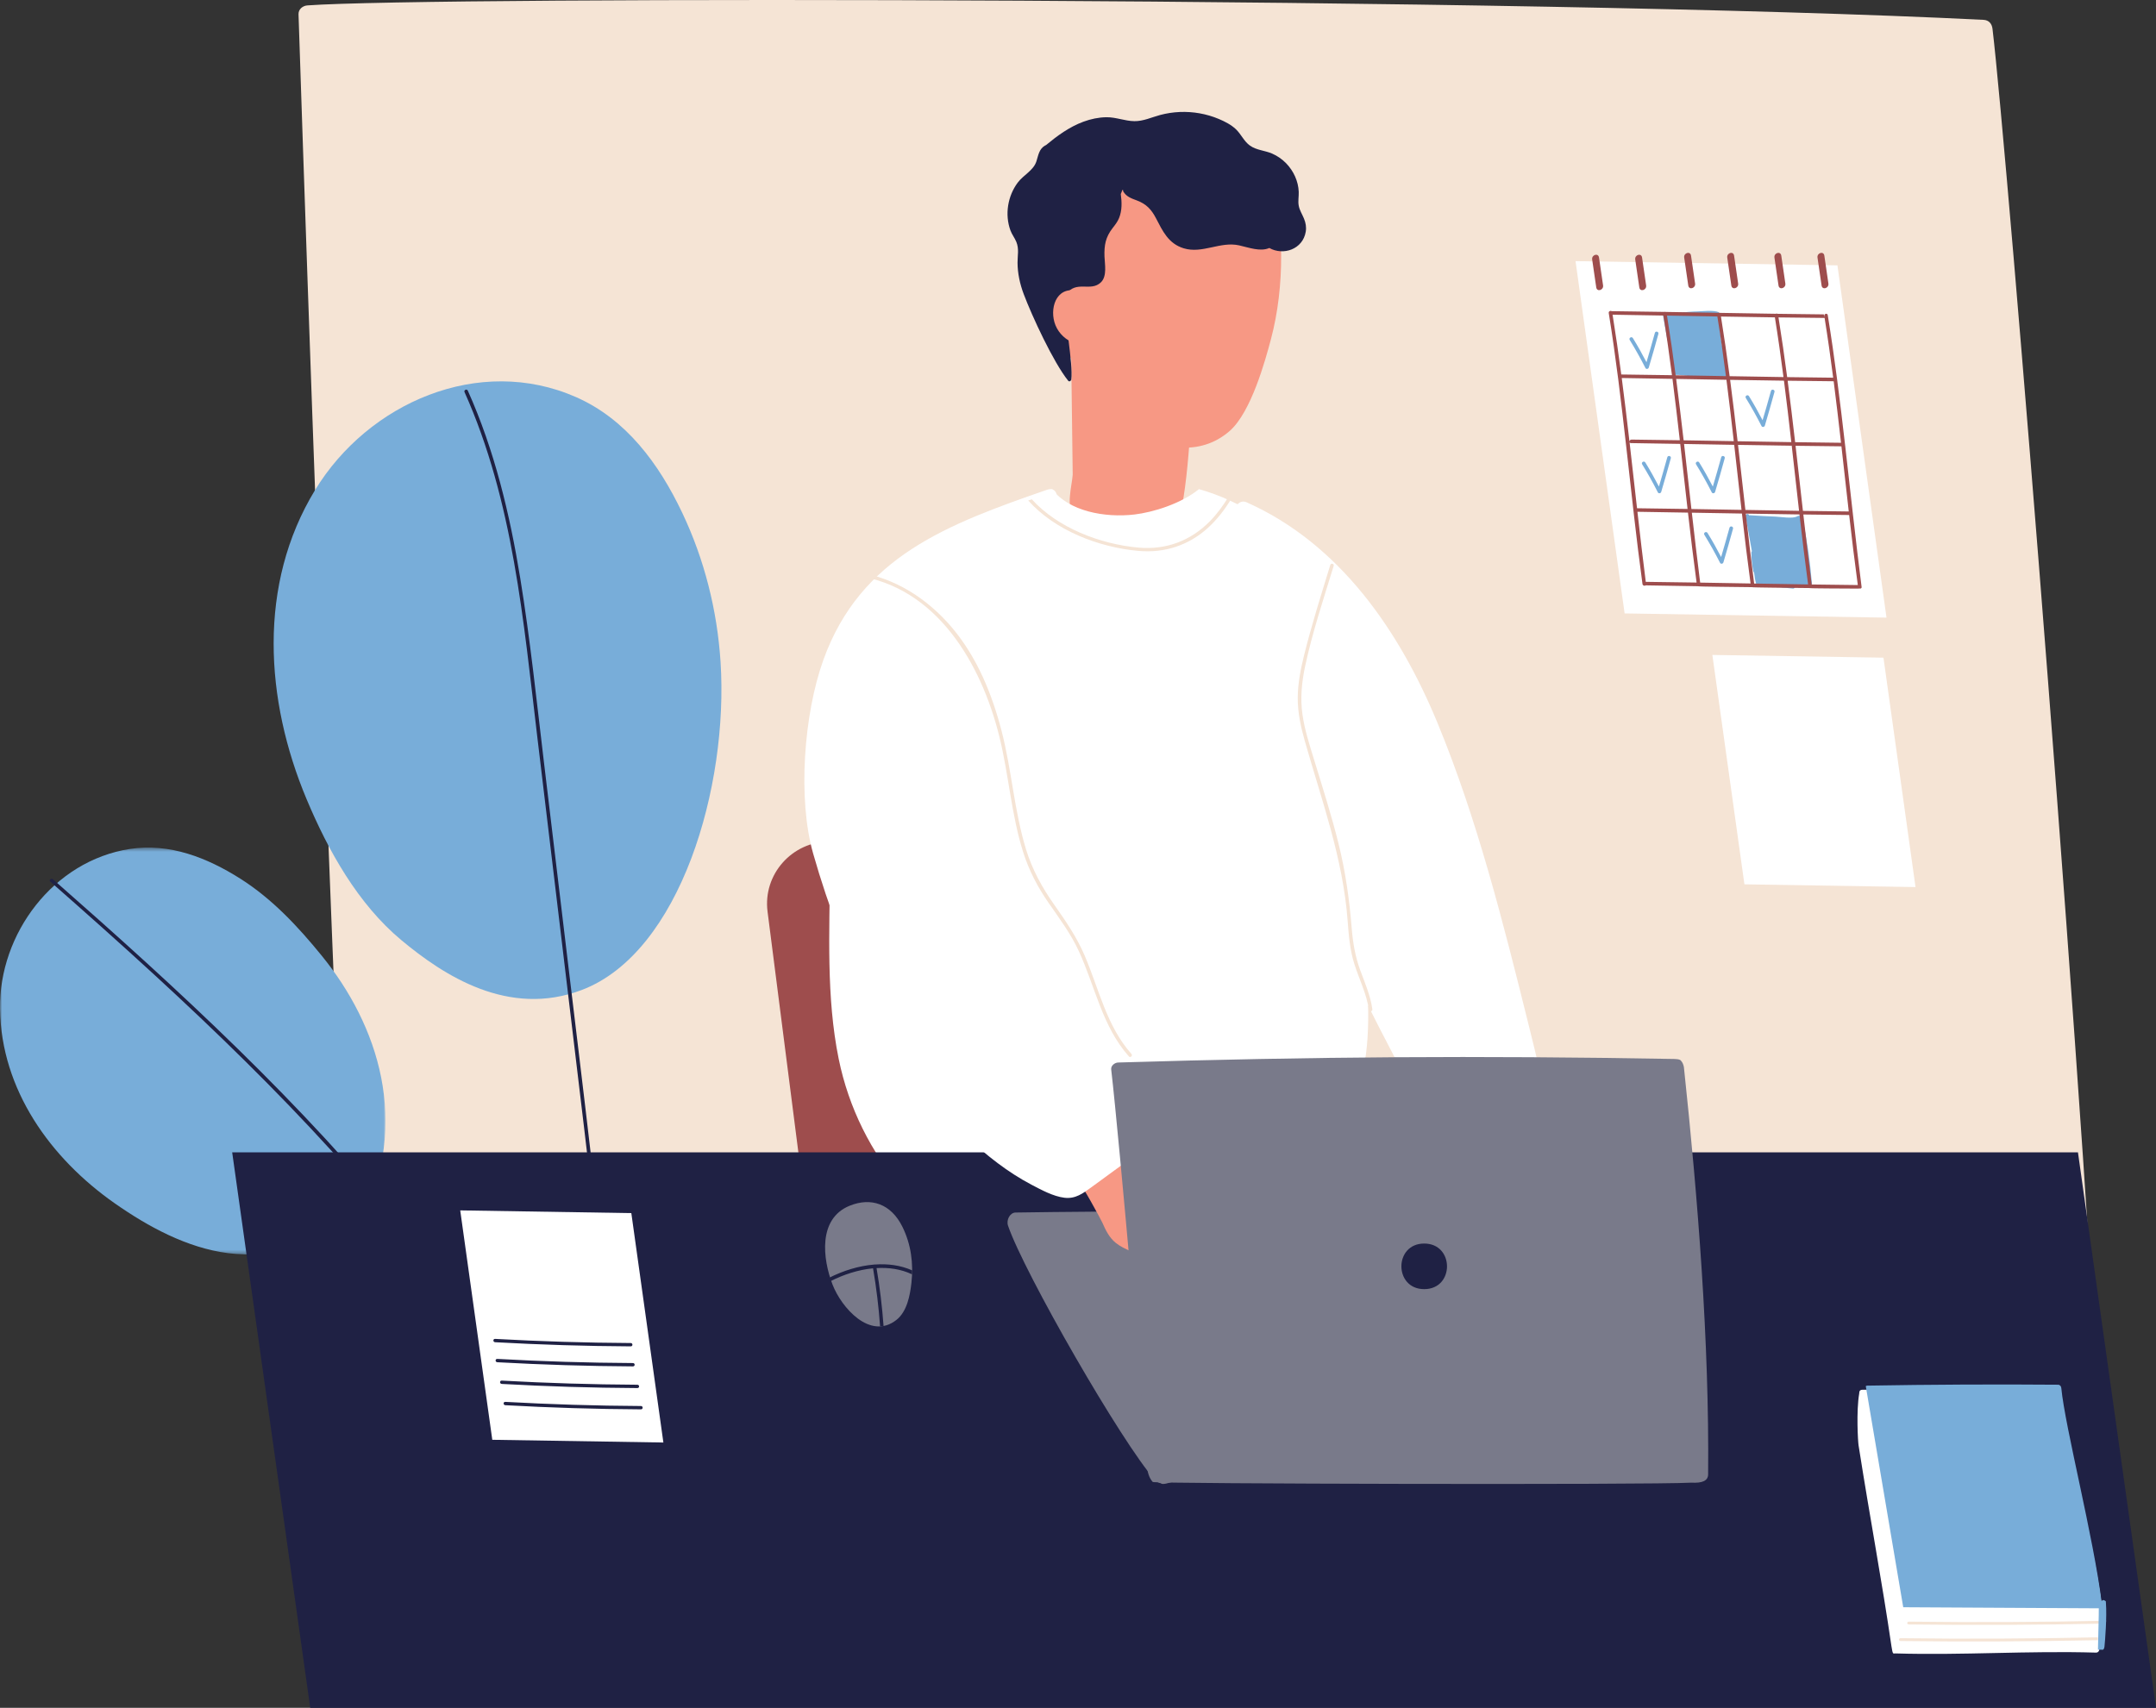 <?xml version="1.0" encoding="UTF-8"?>
<svg width="520px" height="412px" viewBox="0 0 520 412" version="1.1" xmlns="http://www.w3.org/2000/svg" xmlns:xlink="http://www.w3.org/1999/xlink">
    <rect x="0" y="0" width="520" height="412" fill="#333333" stroke="none"/>
    <title>Group 98</title>
    <defs>
        <polygon id="path-1" points="0 0.471 92.97 0.471 92.97 98.629 0 98.629"></polygon>
    </defs>
    <g id="Page-1" stroke="none" stroke-width="1" fill="none" fill-rule="evenodd">
        <g id="Homepage-V2" transform="translate(-947, -4524)">
            <g id="Group-98" transform="translate(947, 4524)">
                <path d="M480.563,6.932 C480.416,5.732 479.697,4.854 478.421,4.79 C369.037,-0.708 103.525,-0.874 74.143,1.303 C73.018,1.386 71.961,2.217 72,3.445 C74.81,88.659 77.95,173.861 81.431,259.051 C82.404,282.904 83.405,306.756 84.432,330.606 C84.491,331.983 85.597,332.673 86.671,332.671 C90.576,344.801 89.221,358.027 91.268,370.525 C93.326,383.09 99.793,393.5 110.565,400.4 C121.946,407.69 135.561,409.899 148.862,409.995 C165.143,410.113 181.531,408.185 197.756,406.999 C264.053,402.15 330.346,397.057 396.449,389.985 C433.194,386.055 469.871,381.499 506.426,376.077 C507.31,375.946 508.035,374.863 508,374.011 C503.777,276.516 483.92,34.529 480.563,6.932" id="Fill-1" fill="#F5E4D5"></path>
                <path d="M209.996,310 L307.854,310 C316.975,310 324.027,302.06 322.877,293.082 L313.028,216.132 C312.067,208.626 305.632,203 298.005,203 L200.146,203 C191.026,203 183.974,210.94 185.123,219.918 L194.973,296.868 C195.933,304.374 202.37,310 209.996,310" id="Fill-3" fill="#9E4D4D"></path>
                <path d="M262.331,38.2 C271.721,31.489 286.322,28.836 297.764,32.982 C297.939,33.469 298.246,33.928 298.733,34.306 C302.872,37.503 301.168,38.704 304.892,42.436 C305.406,42.952 306.024,43.196 306.643,43.235 C309.605,53.775 310.006,68.813 306.516,81.901 C305.211,86.795 301.793,99.4 296.594,103.959 C289.345,110.314 279.47,108.478 272.886,103.253 C261.159,93.946 253.786,82.2 252.577,67.101 C251.456,53.12 250.793,46.443 262.331,38.2" id="Fill-5" fill="#F79884"></path>
                <path d="M259.043,124.654 C261.131,127.013 266.455,125.748 269.105,125.704 C271.531,125.663 271.237,125.915 273.662,125.874 C275.557,125.842 278.712,126.404 280.485,125.756 C283.106,124.8 283.413,128.628 284.135,126.151 C286.917,116.603 287.304,97.675 287.993,87.81 C288.101,86.26 286.957,85.383 285.797,85.302 C285.597,85.198 285.381,85.112 285.129,85.067 C276.907,83.586 271.473,81.603 264.891,75.942 C263.595,74.827 258.279,68.609 258.16,70.285 L258.724,114.525 C258.541,117.11 257.012,122.359 259.043,124.654" id="Fill-7" fill="#F79884"></path>
                <path d="M314.502,52.726 C314.078,51.685 313.462,50.776 313.245,49.664 C313.023,48.531 313.279,47.424 313.236,46.282 C313.139,43.73 312.009,41.261 310.212,39.405 C309.257,38.419 308.101,37.608 306.828,37.055 C305.086,36.297 303.039,36.242 301.475,35.127 C300.024,34.092 299.35,32.375 298.071,31.165 C296.918,30.076 295.432,29.319 293.97,28.703 C291.02,27.459 287.76,26.885 284.547,27.019 C282.938,27.087 281.334,27.332 279.784,27.749 C277.757,28.295 275.765,29.252 273.618,29.23 C271.32,29.206 269.169,28.252 266.848,28.281 C264.957,28.304 263.078,28.711 261.314,29.359 C257.909,30.61 254.999,32.756 252.252,35.03 C252.198,35.038 252.14,35.055 252.082,35.089 C250.595,35.95 250.449,37.428 249.969,38.92 C249.252,41.154 246.849,42.196 245.466,44.05 C243.034,47.311 242.313,51.763 243.698,55.567 C244.061,56.565 244.742,57.403 245.133,58.372 C245.823,60.07 245.408,61.627 245.418,63.379 C245.431,65.96 245.994,68.522 246.904,70.94 C248.914,76.283 254.07,87.421 257.64,91.862 C257.901,92.186 258.352,91.878 258.387,91.562 C258.823,87.605 256.761,77.06 256.844,73.099 C256.857,72.468 256.897,71.837 256.954,71.207 C257.001,71.159 257.054,71.122 257.092,71.065 C259.548,67.45 263.049,70.536 265.536,68.101 C267.071,66.598 266.443,63.669 266.386,61.853 C266.303,59.175 266.629,57.24 268.346,55.027 C268.96,54.235 269.531,53.522 269.91,52.584 C270.652,50.738 270.585,48.751 270.318,46.806 C270.46,46.495 270.586,46.173 270.683,45.832 C270.752,45.842 270.824,45.843 270.894,45.845 C270.848,45.949 270.845,46.072 270.922,46.199 C271.671,47.452 272.857,47.858 274.191,48.355 C276.484,49.21 277.698,50.53 278.793,52.621 C280.413,55.717 281.782,58.769 285.491,59.901 C289.996,61.278 294.321,58.178 298.864,59.195 C301.216,59.722 303.977,60.779 306.147,59.823 C309.514,61.732 314.242,60.138 314.931,55.888 C315.112,54.768 314.927,53.768 314.502,52.726" id="Fill-21" fill="#1F2144"></path>
                <path d="M262.006,71.819 C261.91,71.238 261.519,70.686 260.746,70.418 C255.142,68.473 253.171,73.728 254.31,77.721 C254.89,79.75 256.406,81.592 258.557,82.552 C260.599,83.463 262.663,83.003 263.371,81.009 C264.126,78.884 264.223,75.913 263.545,73.768 C263.295,72.979 262.734,72.274 262.006,71.819 Z" id="Fill-23" fill="#F79884"></path>
                <path d="M329.616,229.426 C329.475,217.085 329.334,204.744 329.194,192.403 C329.071,181.561 329.674,170.308 327.221,159.706 C325.211,151.013 321.247,142.904 315.922,136.082 C308.854,127.026 299.423,120.901 289.171,118 C284.874,121.53 278.035,123.603 273.634,124.118 C266.411,124.964 257.767,123.319 253.781,118.033 C243.447,120.961 232.996,125.536 224.599,131.691 C214.206,139.311 209.159,151.656 205.12,164.538 C200.579,179.028 200.306,194.568 200.189,209.717 C200.071,224.846 199.251,240.572 202.281,255.449 C204.683,267.247 210.113,278.077 217.709,286.794 C216.261,287.884 216.578,290.885 218.713,290.701 C219.54,290.63 220.369,290.56 221.197,290.492 C221.886,291.167 222.584,291.831 223.301,292.474 C225.035,294.031 227.445,291.803 226.563,290.053 C245.455,288.551 264.459,287.375 283.204,284.576 C293.237,283.077 303.573,281.075 312.989,276.884 C320.326,273.618 326.143,268.297 328.392,259.79 C330.936,250.171 329.728,239.285 329.616,229.426" id="Fill-27" fill="#FFFFFF"></path>
                <path d="M75.972,118.25 C62.105,141.021 63.927,168.91 73.934,192.77 C79.178,205.272 86.328,218.091 96.838,226.838 C106.949,235.254 122.613,245.571 140.345,238.818 C164.138,229.756 175.741,189.706 173.789,159.684 C172.978,147.216 169.892,134.952 164.529,123.673 C158.95,111.94 151.047,101.126 138.926,95.796 C115.524,85.506 88.803,97.18 75.972,118.25" id="Fill-29" fill="#78ADD9"></path>
                <g id="Group-33" transform="translate(0, 204)">
                    <mask id="mask-2" fill="white">
                        <use xlink:href="#path-1"></use>
                    </mask>
                    <g id="Clip-32"></g>
                    <path d="M0.003,39.367 C0.267,58.919 12.207,75.455 27.64,86.271 C35.728,91.938 45.116,97.05 54.999,98.319 C64.509,99.539 83.909,97.164 86.966,91.067 C99.165,66.736 91.117,43.194 77.624,26.589 C71.876,19.517 65.626,12.825 57.94,7.961 C49.943,2.902 40.868,-0.673 31.313,0.808 C12.866,3.667 -0.24,21.274 0.003,39.367" id="Fill-31" fill="#78ADD9" mask="url(#mask-2)"></path>
                </g>
                <path d="M12.768,212.114 C43.044,238.722 72.924,266.139 98.282,297.636 C105.225,306.261 111.796,315.181 117.929,324.405 C118.235,324.865 117.472,325.251 117.17,324.797 C94.937,291.36 66.866,262.408 37.435,235.352 C29.099,227.688 20.639,220.163 12.134,212.688 C11.72,212.326 12.359,211.755 12.768,212.114" id="Fill-34" fill="#1F2144"></path>
                <polygon id="Fill-36" fill="#1F2144" points="74.822 412 520 412 501.178 278 56 278"></polygon>
                <path d="M200.815,309.943 C202.918,315.371 209.825,323.423 216.194,318.434 C218.755,316.428 219.493,312.512 219.827,309.471 C220.343,304.784 219.726,300.164 217.66,295.976 C214.905,290.388 210.076,288.799 204.938,290.873 C197.267,293.969 198.382,303.66 200.815,309.943" id="Fill-38" fill="#797A8A"></path>
                <polygon id="Fill-40" fill="#FFFFFF" points="391.836 147.987 455 149 443.165 64.014 380 63"></polygon>
                <path d="M212.267,320 C211.925,315.3 211.364,310.623 210.567,305.975 C206.999,306.317 203.423,307.491 200.292,309.089 C200.192,308.815 200.095,308.535 200,308.25 C203.304,306.576 207.065,305.377 210.809,305.072 C210.894,305.04 210.981,305.035 211.064,305.057 C214.155,304.839 217.221,305.231 220,306.474 C219.991,306.789 219.979,307.104 219.959,307.421 C217.318,306.167 214.382,305.747 211.413,305.921 C212.2,310.547 212.759,315.203 213.104,319.881 C212.824,319.942 212.545,319.979 212.267,320" id="Fill-42" fill="#1F2144"></path>
                <path d="M146,324.628 C145.802,309.396 144.326,294.228 142.575,279.103 C140.747,263.31 138.81,247.529 136.921,231.743 L131.191,183.879 C129.419,169.068 127.875,154.202 125.474,139.474 C122.952,123.993 119.279,108.633 112.833,94.247 C112.607,93.742 111.814,94.09 112.04,94.595 C123.803,120.849 126.253,149.911 129.625,178.088 C133.402,209.649 137.199,241.209 140.957,272.774 C143.004,289.972 144.91,307.213 145.135,324.545 C145.143,325.089 146.007,325.18 146,324.628" id="Fill-44" fill="#1F2144"></path>
                <path d="M309.696,289.514 C290.399,292.721 269.42,292.097 244.93,292.518 C243.599,292.541 242.648,294.294 243.125,295.695 C246.987,307.013 270.585,348.098 278.551,357.022 C278.986,357.51 279.477,357.755 279.968,357.824 C280.623,358.67 285.898,356.209 286.974,355.916 C292.504,354.406 291.07,352.813 292.753,347.631 C294.866,341.121 296.479,334.402 298.31,327.808 C302.173,313.901 305.719,299.864 306.034,285.358 C306.074,283.537 311.293,289.249 309.696,289.514" id="Fill-46" fill="#797A8A"></path>
                <path d="M277.507,282.249 C272.253,277.811 264.371,277.583 260.414,283.669 C260.136,283.612 259.829,283.661 259.659,283.883 C259.517,284.07 259.375,284.256 259.232,284.443 C258.845,284.848 258.942,285.646 259.522,285.848 C259.803,286.011 260.149,286.001 260.413,285.654 C260.698,285.281 265.491,294.116 265.849,294.915 C266.695,296.803 267.495,298.54 269.133,299.859 C271.25,301.565 274.277,302.325 276.671,303.451 C279.869,304.957 282.861,306.805 285.737,308.87 C286.265,309.248 287.007,308.74 287,308.134 C286.87,299.239 284.602,288.242 277.507,282.249" id="Fill-48" fill="#F79884"></path>
                <path d="M271.839,268.565 C269.878,265.748 268.004,262.87 266.223,259.936 C258.806,247.718 252.998,234.555 248.94,220.842 C244.466,205.725 242.109,189.998 242.1,174.223 C242.09,158.567 243.512,143.49 236.223,129.245 C241.751,126.35 247.496,123.923 253.201,121.946 C255.798,121.046 255.206,117.23 252.582,118.139 C228.627,126.441 207.599,134.201 198.595,159.172 C193.864,172.293 192.359,192.689 196.114,205.889 C199.793,218.825 204.703,231.638 210.863,243.593 C216.685,254.89 223.989,265.6 233.254,274.343 C237.921,278.747 243.09,282.821 248.783,285.807 C251.162,287.054 254.013,288.619 256.718,288.951 C259.398,289.28 261.193,287.896 263.269,286.388 C266.386,284.124 269.497,281.851 272.602,279.571 C274.064,278.497 276.044,277.331 276,275.23 C275.95,272.953 273.038,270.286 271.839,268.565" id="Fill-50" fill="#FFFFFF"></path>
                <path d="M371.191,257.551 C370.355,254.028 369.501,250.51 368.625,246.997 C362.552,222.618 356.314,197.657 346.7,174.388 C337.564,152.277 323.187,131.201 300.637,121.166 C298.629,120.272 296.874,123.233 298.898,124.135 C301.057,125.095 303.116,126.162 305.111,127.297 C304.812,127.489 304.562,127.784 304.422,128.204 C296.878,150.773 298.983,173.899 308.129,195.626 C318.135,219.398 329.66,242.681 341.831,265.417 C343.864,269.215 345.624,272.032 350.193,272.672 C355.587,273.426 361.522,272.794 366.835,271.653 C370.435,270.879 373.043,269.71 373,265.717 C372.97,263.072 371.798,260.115 371.191,257.551" id="Fill-52" fill="#FFFFFF"></path>
                <path d="M268.008,258.001 C270.04,275.555 275.978,344.713 276.433,349.491 C276.679,352.076 276.188,355.486 278.031,357.524 C278.422,357.957 397.817,358.257 407.928,357.684 C410.504,357.826 411.961,357.272 411.977,355.7 C412.283,323.831 409.511,289.182 406.141,257.49 C406.089,257.008 405.783,256.23 405.488,255.966 C405.25,255.458 404.025,255.478 403.3,255.465 C356.527,254.631 316.443,254.919 269.684,256.327 C268.862,256.352 267.902,257.082 268.008,258.001" id="Fill-54" fill="#797A8A"></path>
                <path d="M343.5,300 C350.827,300 350.84,311 343.5,311 C336.173,311 336.16,300 343.5,300" id="Fill-56" fill="#1F2144"></path>
                <path d="M272.887,254.257 C266.905,247.538 265.051,238.576 261.604,230.521 C259.712,226.097 257.073,222.247 254.31,218.327 C251.364,214.149 248.988,209.851 247.479,204.949 C244.605,195.613 244.015,185.744 241.56,176.299 C239.255,167.42 235.687,158.664 229.737,151.557 C223.855,144.531 215.755,139.247 206.54,138.005 C205.999,137.932 205.765,138.755 206.311,138.829 C225.948,141.476 236.68,160.179 241.012,177.626 C243.3,186.842 243.895,196.458 246.759,205.531 C248.165,209.984 250.265,214.01 252.927,217.845 C255.541,221.61 258.258,225.249 260.186,229.428 C264.128,237.975 265.846,247.635 272.279,254.862 C272.647,255.274 273.253,254.668 272.887,254.257" id="Fill-58" fill="#F5E4D5"></path>
                <path d="M328.087,234.106 C326.872,230.805 326.3,227.458 326.019,223.96 C325.462,217.058 324.523,210.336 322.857,203.605 C321.161,196.748 319.004,190.019 316.937,183.27 C315.837,179.677 314.661,176.069 314.133,172.339 C313.581,168.447 313.962,164.573 314.778,160.743 C316.522,152.553 319.214,144.521 321.667,136.522 C321.826,135.999 321.008,135.776 320.849,136.296 C318.631,143.53 316.338,150.767 314.518,158.113 C313.688,161.457 313.023,164.88 313,168.336 C312.978,171.92 313.752,175.426 314.728,178.857 C318.803,193.177 323.904,207.089 325.027,222.057 C325.294,225.623 325.572,229.179 326.666,232.607 C327.852,236.32 329.629,239.796 330.177,243.693 C330.252,244.231 331.07,244.002 330.995,243.469 C330.533,240.185 329.222,237.194 328.087,234.106" id="Fill-60" fill="#F5E4D5"></path>
                <path d="M297,120.296 C296.736,120.194 296.472,120.098 296.207,120 C294.956,122.044 293.537,123.99 291.823,125.737 C287.264,130.382 281.351,132.715 274.581,132.107 C265.291,131.274 255.082,127.311 248.868,120.466 C248.579,120.562 248.288,120.645 248,120.743 C254.355,127.915 264.942,132.043 274.581,132.903 C280.926,133.47 286.672,131.545 291.245,127.429 C293.575,125.332 295.42,122.894 297,120.296" id="Fill-62" fill="#F5E4D5"></path>
                <path d="M384.012,62.606 C384.34,64.85 384.668,67.094 384.995,69.338 C385.165,70.499 386.809,70.003 386.642,68.852 C386.313,66.608 385.986,64.364 385.659,62.119 C385.488,60.958 383.844,61.454 384.012,62.606 M394.397,62.606 C394.726,64.85 395.053,67.094 395.381,69.338 C395.551,70.499 397.195,70.003 397.027,68.852 C396.699,66.608 396.371,64.364 396.044,62.119 C395.874,60.958 394.23,61.454 394.397,62.606 M406.206,62.149 C406.534,64.393 406.861,66.637 407.189,68.88 C407.359,70.042 409.003,69.546 408.836,68.395 C408.507,66.151 408.179,63.906 407.853,61.662 C407.682,60.501 406.038,60.997 406.206,62.149 M416.591,62.149 C416.92,64.393 417.247,66.637 417.575,68.88 C417.745,70.042 419.389,69.546 419.221,68.395 C418.893,66.151 418.565,63.906 418.238,61.662 C418.068,60.501 416.424,60.997 416.591,62.149 M427.973,62.149 C428.301,64.393 428.629,66.637 428.956,68.88 C429.126,70.042 430.77,69.546 430.603,68.395 C430.274,66.151 429.947,63.906 429.62,61.662 C429.449,60.501 427.805,60.997 427.973,62.149 M438.358,62.149 C438.687,64.393 439.014,66.637 439.342,68.88 C439.512,70.042 441.156,69.546 440.988,68.395 C440.66,66.151 440.332,63.906 440.005,61.662 C439.835,60.501 438.191,60.997 438.358,62.149" id="Fill-64" fill="#9E4D4D"></path>
                <path d="M415.133,110.316 C414.485,112.68 413.805,115.033 413.113,117.383 C412.084,115.406 411,113.461 409.83,111.565 C409.53,111.078 408.767,111.527 409.069,112.017 C410.427,114.218 411.689,116.471 412.857,118.782 C413.036,119.138 413.557,119.027 413.662,118.675 C414.464,115.977 415.238,113.27 415.982,110.555 C416.134,109.998 415.284,109.761 415.133,110.316" id="Fill-66" fill="#78ADD9"></path>
                <path d="M402.133,110.316 C401.485,112.679 400.805,115.033 400.113,117.383 C399.084,115.405 398,113.462 396.83,111.565 C396.53,111.077 395.767,111.527 396.069,112.016 C397.427,114.218 398.689,116.471 399.857,118.782 C400.036,119.138 400.557,119.026 400.662,118.675 C401.464,115.977 402.238,113.27 402.982,110.555 C403.134,109.998 402.284,109.761 402.133,110.316" id="Fill-68" fill="#78ADD9"></path>
                <path d="M427.133,94.316 C426.485,96.679 425.805,99.033 425.113,101.383 C424.084,99.405 423,97.462 421.83,95.565 C421.53,95.077 420.767,95.527 421.069,96.017 C422.427,98.218 423.689,100.471 424.857,102.782 C425.036,103.138 425.557,103.026 425.662,102.675 C426.464,99.977 427.238,97.27 427.982,94.555 C428.134,93.998 427.284,93.761 427.133,94.316" id="Fill-70" fill="#78ADD9"></path>
                <path d="M399.133,80.316 C398.485,82.679 397.805,85.033 397.113,87.383 C396.084,85.405 395,83.462 393.83,81.565 C393.53,81.077 392.767,81.527 393.069,82.017 C394.427,84.218 395.689,86.471 396.857,88.782 C397.036,89.138 397.557,89.026 397.662,88.675 C398.464,85.977 399.238,83.27 399.982,80.555 C400.134,79.998 399.284,79.761 399.133,80.316" id="Fill-72" fill="#78ADD9"></path>
                <path d="M417.133,127.316 C416.485,129.68 415.805,132.033 415.113,134.383 C414.084,132.406 413,130.461 411.83,128.565 C411.53,128.078 410.767,128.527 411.069,129.017 C412.427,131.218 413.689,133.471 414.857,135.782 C415.036,136.138 415.557,136.027 415.662,135.675 C416.464,132.977 417.238,130.27 417.982,127.555 C418.134,126.998 417.284,126.761 417.133,127.316" id="Fill-74" fill="#78ADD9"></path>
                <path d="M434.752,125.041 C434.645,124.525 433.938,124.263 433.496,124.543 C432.431,125.217 429.412,124.67 428.151,124.625 C426.13,124.554 424.112,124.439 422.093,124.303 C422,124.298 421.915,124.308 421.836,124.328 C421.834,124.319 421.833,124.311 421.831,124.302 C421.739,123.773 420.916,123.998 421.007,124.523 C421.494,127.339 422.012,130.151 422.529,132.961 C422.455,133.078 422.401,133.206 422.402,133.353 C422.412,134.833 422.569,136.298 422.858,137.751 C422.89,137.907 422.967,138.02 423.06,138.113 C423.159,139.077 423.33,140.034 423.592,140.993 C423.642,141.177 423.816,141.289 424.004,141.299 C426.825,141.45 429.636,141.682 432.443,141.997 C432.698,142.026 432.827,141.857 432.844,141.665 C433.944,141.627 435.042,141.571 436.143,141.473 C436.574,141.436 437.038,141.122 436.998,140.64 C436.566,135.393 435.82,130.201 434.752,125.041" id="Fill-76" fill="#78ADD9"></path>
                <path d="M416.929,90.069 C416.52,87.655 415.661,85.256 415.24,82.866 C414.798,80.356 414.768,77.84 414.564,75.313 C413.281,74.756 410.418,75.107 409.332,75.131 C406.579,75.187 403.842,75.706 401.089,75.569 C401.057,75.568 401.03,75.561 401,75.558 C401.369,77.698 401.752,79.835 402.137,81.972 C402.251,82.127 402.337,82.321 402.379,82.559 C402.745,84.598 403.002,86.67 403.416,88.697 C403.527,89.242 403.772,89.849 403.938,90.459 C405.77,90.337 407.847,90.941 409.619,90.987 C411.159,91.027 412.692,90.97 414.228,90.868 C414.877,90.825 416.08,90.914 417,90.819 C416.977,90.57 416.951,90.319 416.929,90.069" id="Fill-78" fill="#78ADD9"></path>
                <path d="M434.94,124.119 C438.527,124.168 442.177,124.211 445.993,124.247 C446.643,129.912 447.321,135.549 448.075,141.112 C448.055,141.12 448.042,141.135 448.025,141.146 C448.025,141.145 448.024,141.143 448.024,141.141 C444.289,141.105 440.611,141.057 436.953,141.003 C436.237,135.379 435.579,129.744 434.94,124.119 M423.075,140.775 C422.36,135.157 421.703,129.527 421.065,123.907 C425.418,123.98 429.675,124.047 434.008,124.106 C434.658,129.779 435.336,135.422 436.09,140.991 C431.731,140.925 427.405,140.851 423.075,140.775 M410.059,140.552 C409.344,134.933 408.686,129.304 408.049,123.684 C412.252,123.756 416.238,123.826 420.132,123.891 C420.781,129.557 421.459,135.196 422.212,140.761 C418.181,140.689 414.14,140.618 410.059,140.552 M396.94,140.366 C396.223,134.736 395.564,129.095 394.925,123.464 C399.244,123.534 403.27,123.602 407.116,123.668 C407.765,129.335 408.443,134.973 409.196,140.538 C405.164,140.473 401.09,140.414 396.94,140.366 M393.025,106.663 C393.063,106.79 393.163,106.89 393.349,106.894 C397.561,106.961 401.492,107.027 405.25,107.091 C405.842,112.32 406.42,117.56 407.016,122.784 C403.006,122.72 398.957,122.661 394.83,122.613 C394.226,117.279 393.633,111.956 393.025,106.663 M391.145,91.194 C395.478,91.263 399.52,91.331 403.378,91.398 C404.008,96.296 404.587,101.244 405.149,106.209 C401.314,106.147 397.444,106.091 393.499,106.047 C393.195,106.042 393.018,106.299 393.009,106.531 C392.418,101.385 391.807,96.266 391.145,91.194 M388.934,75.921 C393.274,75.99 397.324,76.059 401.188,76.125 C401.951,80.849 402.628,85.657 403.259,90.513 C399.235,90.448 395.17,90.389 391.029,90.342 C390.388,85.487 389.7,80.675 388.934,75.921 M414.205,76.349 C414.968,81.072 415.645,85.88 416.275,90.735 C412.253,90.664 408.22,90.593 404.147,90.527 C403.509,85.684 402.822,80.883 402.058,76.14 C406.281,76.212 410.289,76.283 414.205,76.349 M428.081,76.563 C428.844,81.292 429.522,86.106 430.154,90.966 C425.804,90.9 421.485,90.826 417.164,90.751 C416.525,85.908 415.838,81.107 415.074,76.363 C419.446,76.436 423.721,76.503 428.081,76.563 M440.07,76.702 C440.833,81.435 441.512,86.253 442.142,91.118 C438.398,91.082 434.708,91.033 431.042,90.978 C430.403,86.13 429.715,81.323 428.95,76.575 C432.556,76.623 436.226,76.666 440.07,76.702 M444.03,106.816 C440.3,106.778 436.62,106.73 432.964,106.675 C432.391,101.702 431.801,96.752 431.16,91.848 C434.76,91.897 438.424,91.939 442.258,91.975 C442.887,96.884 443.466,101.842 444.03,106.816 M419.191,107.331 C423.555,107.404 427.815,107.472 432.143,107.532 C432.735,112.765 433.313,118.009 433.91,123.237 C429.576,123.171 425.273,123.098 420.965,123.022 C420.371,117.775 419.79,112.539 419.191,107.331 M418.267,107.315 C418.858,112.543 419.436,117.783 420.032,123.006 C416.024,122.935 412.007,122.865 407.949,122.798 C407.355,117.551 406.773,112.315 406.175,107.107 C410.383,107.18 414.377,107.25 418.267,107.315 M417.285,91.636 C421.651,91.709 425.921,91.776 430.27,91.836 C430.901,96.739 431.48,101.693 432.044,106.662 C427.707,106.596 423.401,106.521 419.087,106.445 C418.514,101.478 417.925,96.535 417.285,91.636 M418.165,106.429 C414.155,106.358 410.135,106.288 406.071,106.223 C405.497,101.255 404.909,96.311 404.269,91.413 C408.486,91.486 412.487,91.556 416.395,91.621 C417.024,96.519 417.602,101.466 418.165,106.429 M445.896,123.389 C442.168,123.353 438.494,123.304 434.843,123.25 C434.248,117.999 433.666,112.758 433.067,107.545 C436.659,107.594 440.316,107.637 444.129,107.674 C444.72,112.91 445.3,118.158 445.896,123.389 M445.052,107.684 L445.068,107.684 C445.061,107.662 445.056,107.636 445.043,107.614 C443.815,96.909 442.507,86.321 440.831,76.013 C440.743,75.467 439.908,75.679 439.996,76.223 C440.012,76.316 440.024,76.412 440.039,76.505 C439.946,76.298 439.884,76.075 439.885,75.843 C436.11,75.807 432.392,75.758 428.695,75.704 C428.575,75.625 428.413,75.63 428.275,75.697 C423.764,75.63 419.286,75.554 414.806,75.476 C414.696,75.412 414.556,75.418 414.43,75.469 C410.231,75.395 406.023,75.32 401.772,75.251 C401.671,75.201 401.547,75.205 401.433,75.246 C397.242,75.178 393.008,75.116 388.691,75.066 C388.429,74.882 387.938,75.099 388.007,75.524 C391.434,96.598 393.206,119.318 396.146,140.886 C396.2,141.29 396.685,141.406 396.903,141.216 C401.362,141.287 405.512,141.357 409.47,141.425 C409.643,141.545 418.48,141.582 422.502,141.65 C422.667,141.756 431.898,141.802 436.375,141.863 C436.543,141.972 444.335,141.964 448.266,142 C448.261,141.992 448.258,141.983 448.255,141.974 C448.282,141.978 448.302,141.99 448.332,141.99 C448.386,141.99 448.43,141.976 448.473,141.961 C448.733,142.048 449.04,141.944 448.996,141.604 C447.547,130.286 446.342,118.92 445.052,107.684" id="Fill-80" fill="#9E4D4D"></path>
                <path d="M496.931,335.84 C496.888,335.412 496.597,335.059 496.134,335.056 C480.845,334.933 464.459,335.017 449.17,335.273 C448.337,335.287 448.448,335.999 448.426,336.126 C447.67,340.537 448.123,347.805 448.26,348.672 C451.154,367.069 453.911,381.485 456.194,397.151 C456.509,399.322 456.654,398.866 457.11,398.88 C473.615,399.363 489.019,398.202 505.524,398.686 C505.985,398.699 506.347,398.309 506.314,397.895 C506.169,395.999 507.341,390.611 506.901,387.168 C504.878,371.341 497.868,345.259 496.931,335.84" id="Fill-82" fill="#FFFFFF"></path>
                <path d="M459.036,387.739 L507,388 C506.988,387.553 506.961,387.122 506.911,386.719 C504.934,370.725 498.076,344.367 497.159,334.849 C497.117,334.417 496.834,334.06 496.381,334.057 C481.425,333.932 465.398,334.017 450.445,334.276 C450.246,334.279 450.105,334.326 450,334.394 L459.036,387.739 Z" id="Fill-84" fill="#78ADD9"></path>
                <path d="M505.993,395 C490.137,395.328 474.274,395.409 458.415,395.208 C457.862,395.201 457.862,395.884 458.415,395.891 C474.277,396.092 490.142,396.011 506,395.683 C505.992,395.456 505.991,395.229 505.993,395" id="Fill-86" fill="#F5E4D5"></path>
                <path d="M460.41,391.892 C476.179,392.091 491.951,392.011 507.716,391.681 C507.794,391.45 507.889,391.222 508,391 C492.141,391.334 476.274,391.416 460.41,391.215 C459.863,391.208 459.863,391.885 460.41,391.892" id="Fill-88" fill="#F5E4D5"></path>
                <path d="M507.101,398 C507.377,398.013 507.528,397.624 507.573,397.223 C507.711,396.004 508.185,390.068 507.922,386.683 C507.912,386.556 507.9,386.422 507.89,386.292 C507.734,386.169 507.563,386.065 507.358,386.006 C507.071,385.923 506.212,386.783 506.212,386.841 C506.213,390.536 506.068,394.27 506,397.967 C506.368,397.98 506.731,397.982 507.101,398" id="Fill-90" fill="#78ADD9"></path>
                <polygon id="Fill-92" fill="#FFFFFF" points="118.733 347.341 160 348 152.268 292.659 111 292"></polygon>
                <polygon id="Fill-94" fill="#FFFFFF" points="420.733 213.341 462 214 454.268 158.659 413 158"></polygon>
                <path d="M152.119,324.001 C141.208,323.941 130.304,323.608 119.413,323.001 C118.86,322.97 118.864,323.776 119.413,323.806 C130.304,324.413 141.208,324.746 152.119,324.806 C152.673,324.808 152.671,324.003 152.119,324.001 M152.655,328.831 C141.744,328.771 130.84,328.438 119.95,327.831 C119.396,327.8 119.401,328.606 119.95,328.636 C130.84,329.243 141.744,329.576 152.655,329.636 C153.209,329.638 153.207,328.833 152.655,328.831 M153.727,334.063 C142.817,334.004 131.912,333.67 121.022,333.063 C120.469,333.033 120.473,333.839 121.022,333.868 C131.912,334.475 142.817,334.809 153.727,334.868 C154.281,334.871 154.28,334.066 153.727,334.063 M154.585,339.195 C143.675,339.135 132.77,338.802 121.88,338.195 C121.326,338.165 121.331,338.97 121.88,339 C132.77,339.607 143.675,339.94 154.585,340 C155.139,340.002 155.137,339.197 154.585,339.195" id="Fill-96" fill="#1F2144"></path>
            </g>
        </g>
    </g>
</svg>